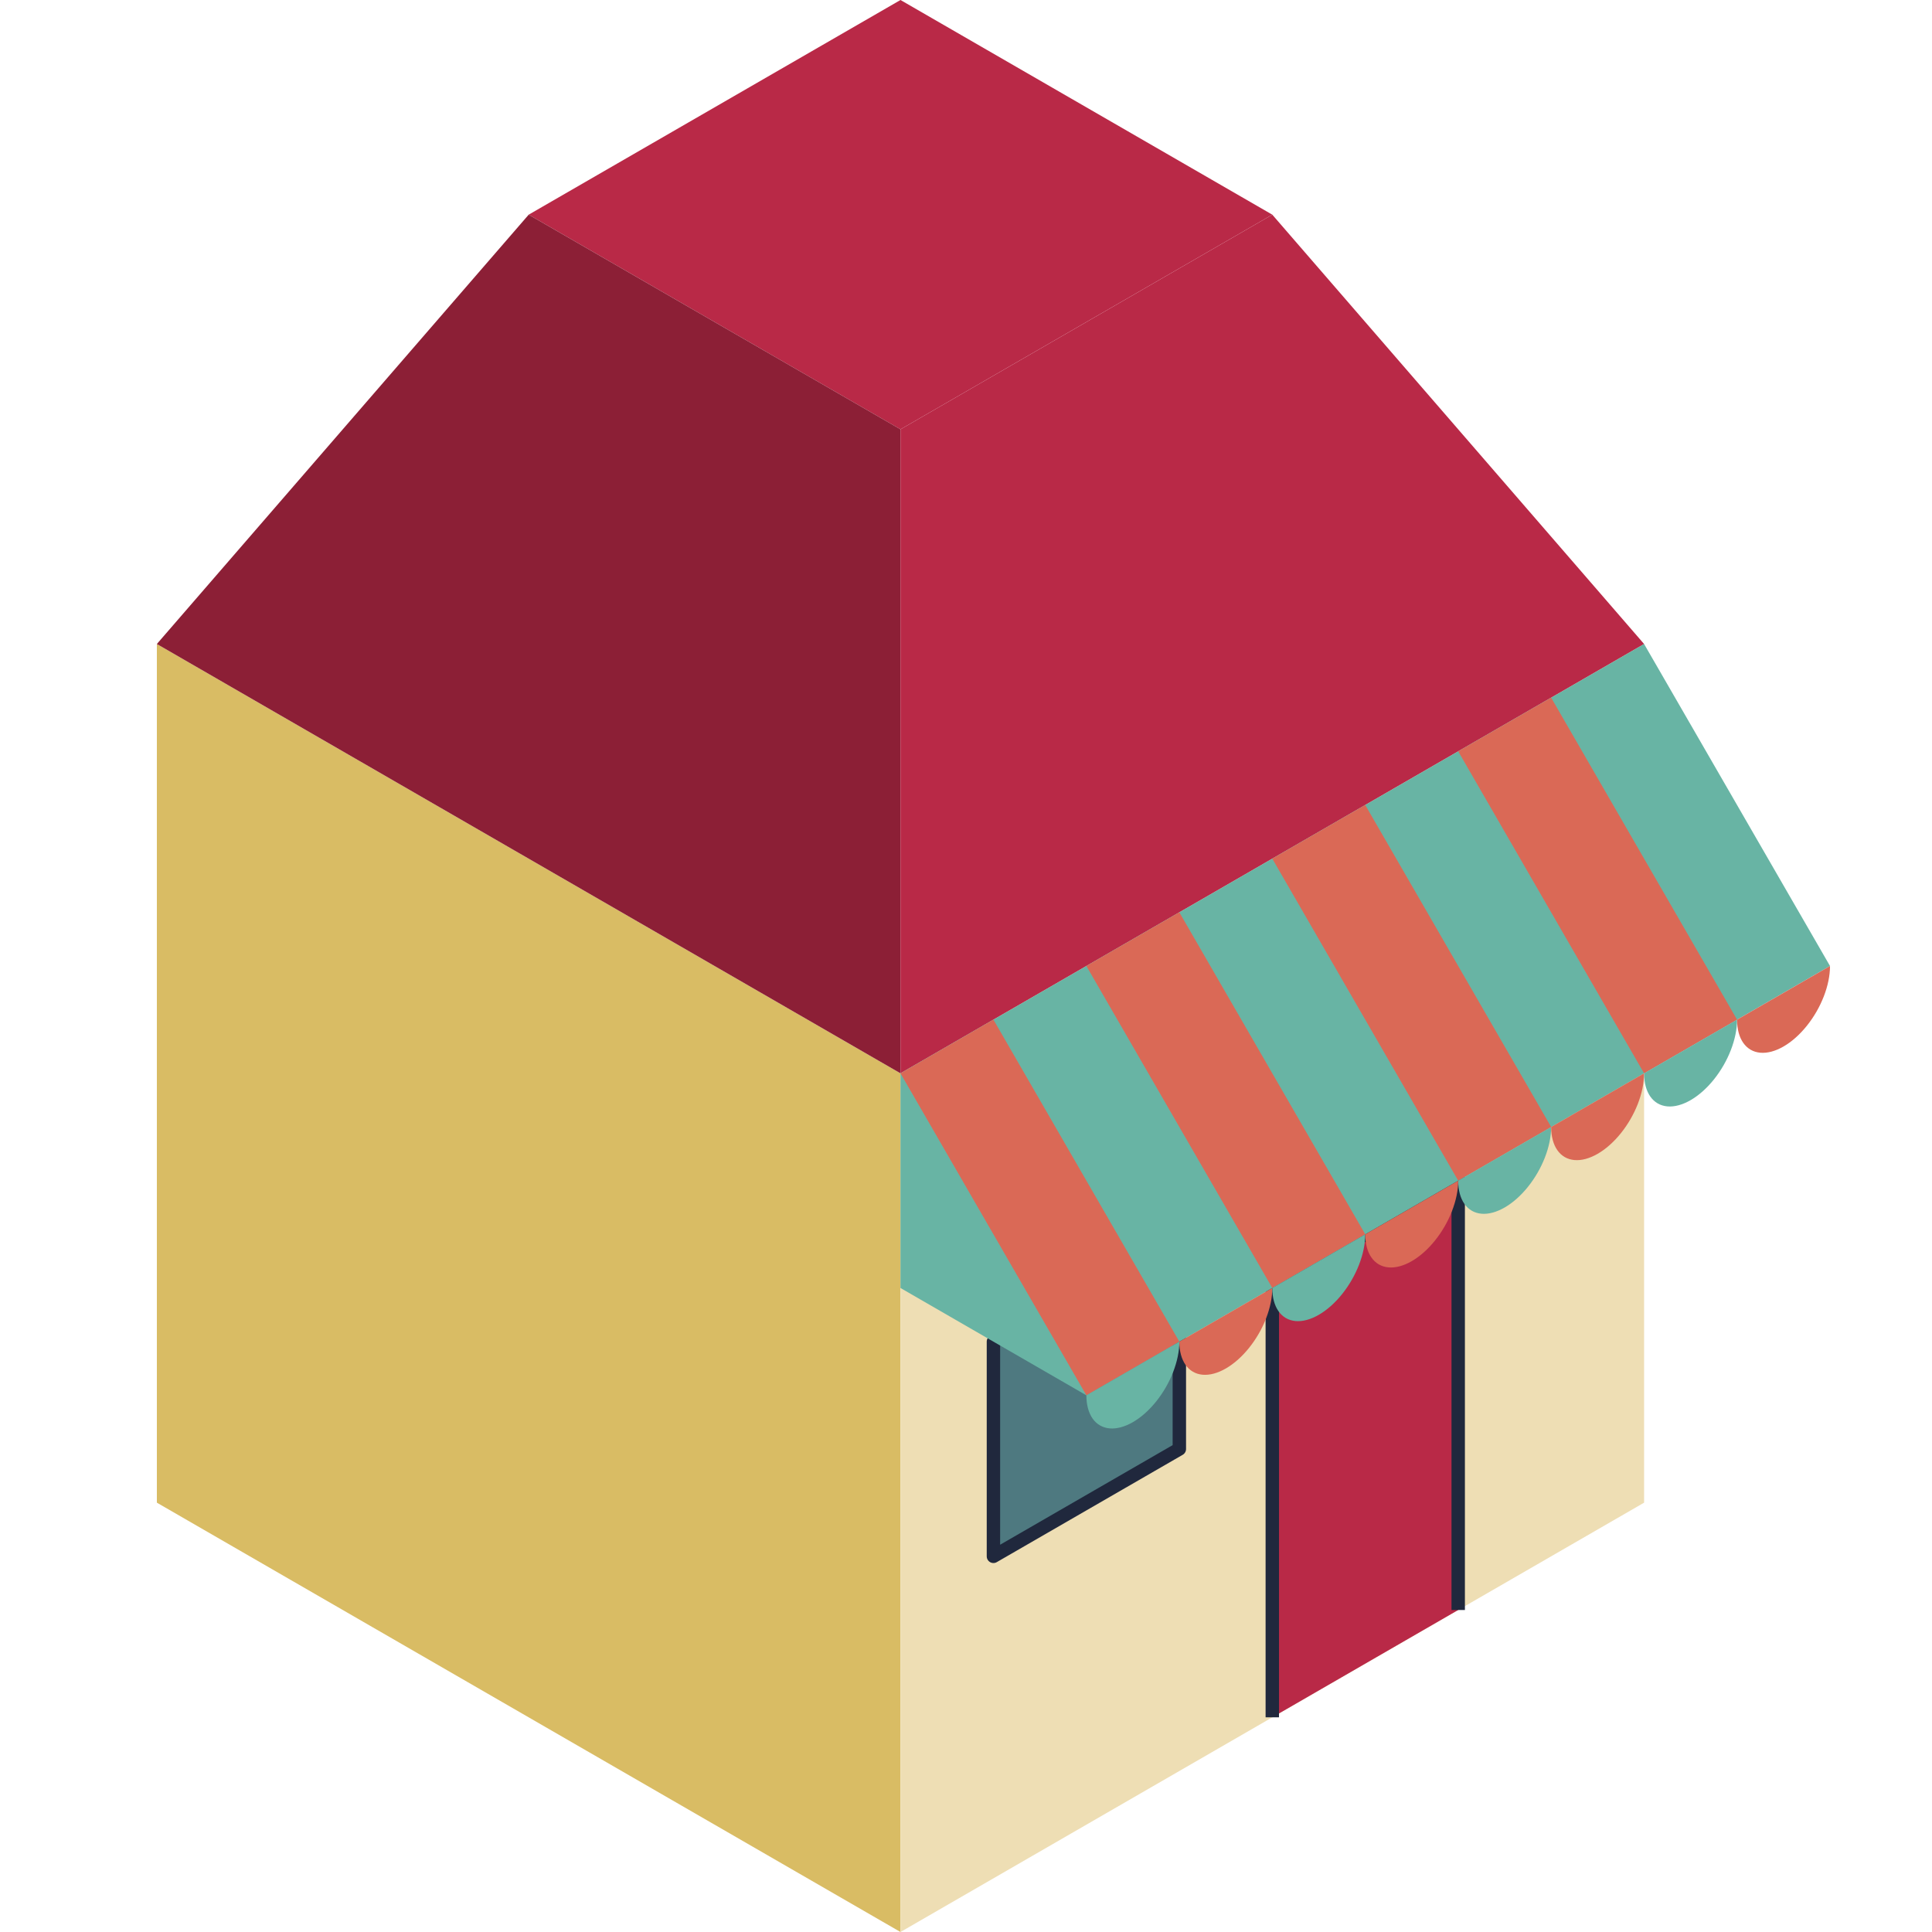 <svg xmlns="http://www.w3.org/2000/svg" xml:space="preserve" viewBox="0 0 135.467 135.467"><path fill="#d9bc64" d="M10.999 105.363V45.156l52.14 30.103v60.208z"/><path fill="#eedeb4" d="m63.14 135.467 52.14-30.104V45.156L63.14 75.259Z"/><path fill="#b92947" d="m63.14 0 26.07 15.052-26.07 15.052-26.07-15.052Z"/><path fill="#8c1f36" d="M63.14 75.26V30.103L37.07 15.052 10.998 45.156Z"/><path fill="#b92947" d="M115.28 45.156 89.21 15.052 63.14 30.104v45.155z"/><path fill="#b92947" stroke="#20283d" stroke-width=".94" d="M89.21 120.415V90.31l13.036-7.526v30.104"/><path fill="#4e7980" stroke="#20283d" stroke-linecap="round" stroke-linejoin="round" stroke-width=".94" d="m69.657 94.074 13.036-7.526V101.6l-13.036 7.526z"/><path fill="#68b4a4" d="m63.14 75.26 13.035 22.577-13.035-7.526zm52.14-30.104 13.036 22.577-52.141 30.104L63.14 75.259Z"/><path fill="#da6956" d="m63.14 75.26 13.035 22.577 6.518-3.763-13.036-22.578zm32.588 11.288L82.693 63.97l-6.518 3.763L89.21 90.311zm6.518-3.763 6.517-3.763-13.035-22.578-6.518 3.763Zm13.034-7.525 6.518-3.764-13.035-22.577-6.517 3.762z"/><path fill="#68b4a4" d="M82.693 94.074c0 1.344-.622 2.945-1.63 4.2-1.008 1.254-2.25 1.971-3.259 1.881-1.008-.09-1.63-.974-1.63-2.318l3.26-1.881z"/><path fill="#da6956" d="M89.21 90.311c0 1.344-.62 2.945-1.63 4.2-1.007 1.254-2.25 1.971-3.258 1.881-1.008-.09-1.63-.974-1.63-2.318l3.26-1.881z"/><path fill="#68b4a4" d="M95.728 86.548c0 1.345-.621 2.945-1.63 4.2-1.008 1.254-2.25 1.971-3.258 1.881-1.009-.09-1.63-.974-1.63-2.318l3.259-1.881z"/><path fill="#da6956" d="M102.246 82.785c0 1.345-.622 2.945-1.63 4.2-1.008 1.254-2.25 1.971-3.259 1.881-1.008-.09-1.63-.974-1.63-2.318l3.26-1.881z"/><path fill="#68b4a4" d="M108.763 79.022c0 1.345-.621 2.945-1.63 4.2-1.008 1.254-2.25 1.971-3.258 1.881-1.008-.09-1.63-.973-1.63-2.318l3.26-1.881z"/><path fill="#da6956" d="M115.28 75.26c0 1.344-.62 2.944-1.629 4.199-1.008 1.254-2.25 1.971-3.258 1.881-1.009-.09-1.63-.973-1.63-2.318l3.259-1.881z"/><path fill="#68b4a4" d="M121.798 71.496c0 1.345-.62 2.946-1.629 4.2-1.008 1.254-2.25 1.971-3.259 1.881-1.008-.09-1.63-.973-1.63-2.318l3.26-1.881z"/><path fill="#da6956" d="M128.316 67.733c0 1.345-.621 2.946-1.63 4.2-1.008 1.254-2.25 1.971-3.258 1.881-1.008-.09-1.63-.973-1.63-2.318l3.26-1.881z"/></svg>